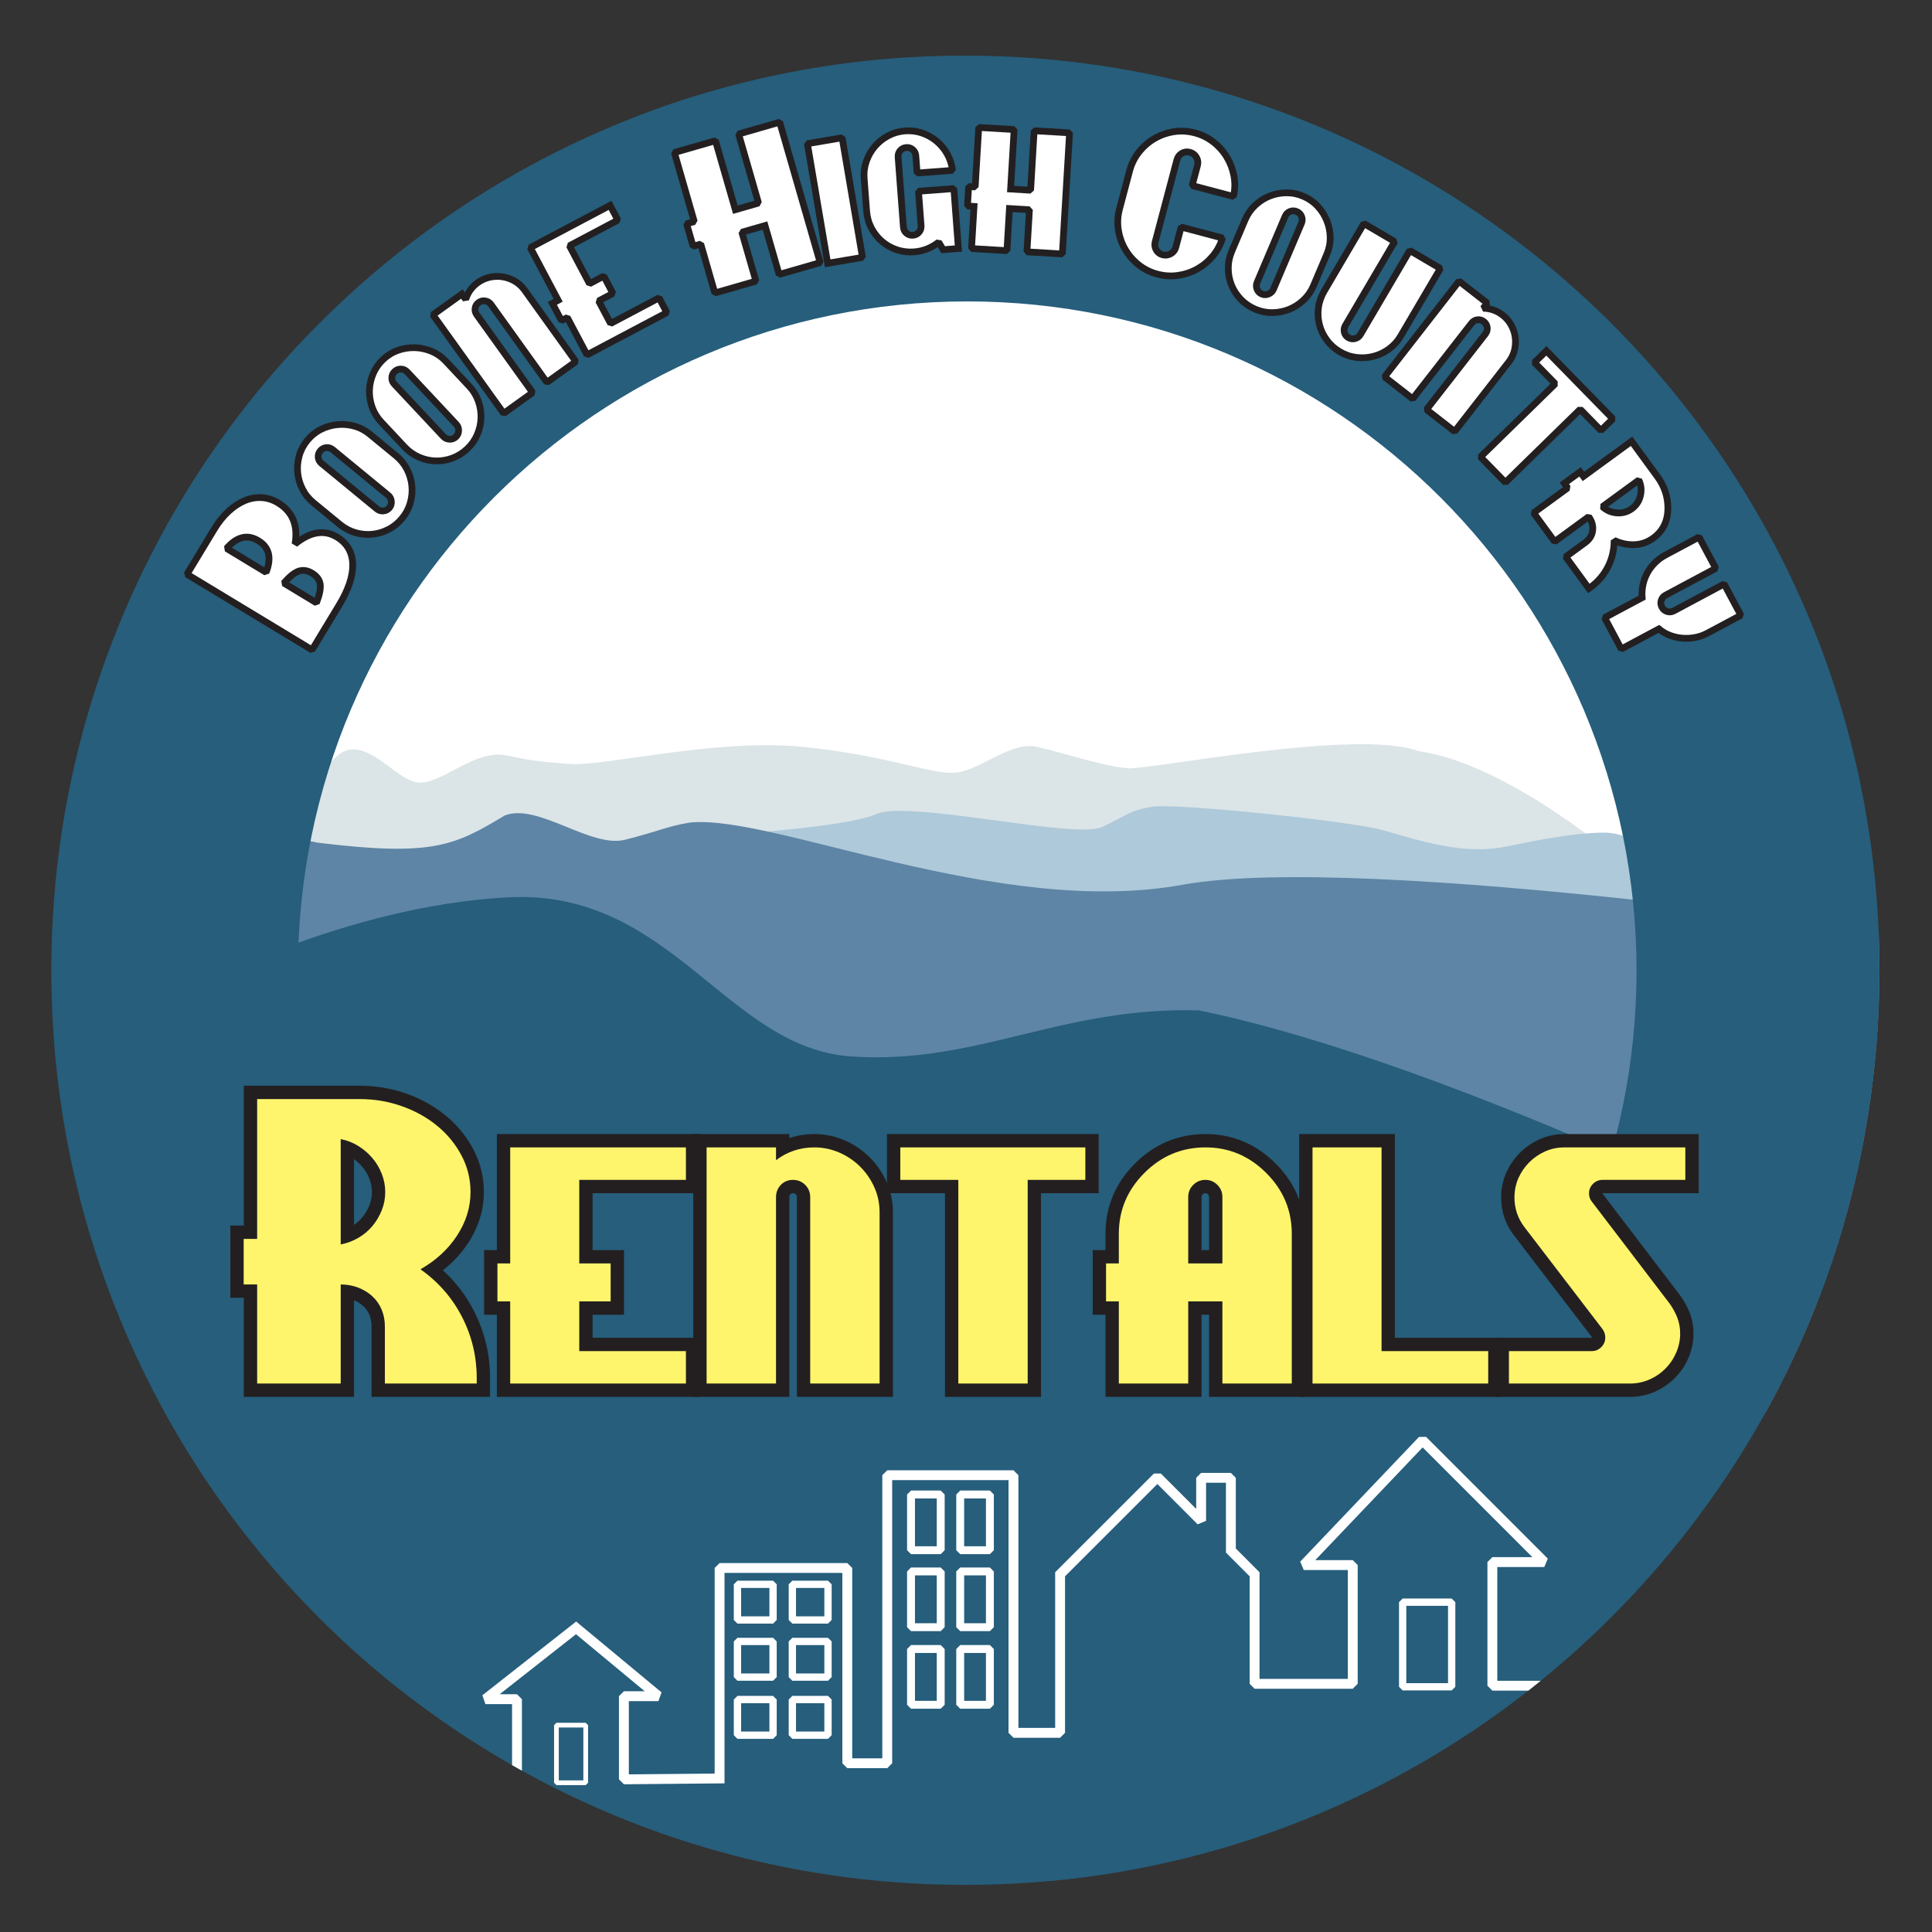 <?xml version="1.0" encoding="UTF-8" standalone="no"?>
<!DOCTYPE svg PUBLIC "-//W3C//DTD SVG 1.1//EN" "http://www.w3.org/Graphics/SVG/1.1/DTD/svg11.dtd">
<svg width="100%" height="100%" viewBox="0 0 512 512" version="1.1" xmlns="http://www.w3.org/2000/svg" xmlns:xlink="http://www.w3.org/1999/xlink" xml:space="preserve" xmlns:serif="http://www.serif.com/" style="fill-rule:evenodd;clip-rule:evenodd;stroke-miterlimit:1.414;">
    <rect x="0" y="0" width="512" height="512" fill="#333333" stroke="none"/>
    <g transform="matrix(1.24,0,0,1.24,0,0)">
        <g>
            <clipPath id="_clip1">
                <path d="M401.664,207.355C401.664,315.311 314.141,402.83 206.186,402.83C98.231,402.83 10.715,315.311 10.715,207.355C10.715,99.401 98.231,11.886 206.186,11.886C314.141,11.886 401.664,99.401 401.664,207.355Z"/>
            </clipPath>
            <g clip-path="url(#_clip1)">
                <path d="M353.865,207.435C353.865,289.008 287.74,355.133 206.176,355.133C124.607,355.133 58.486,289.008 58.486,207.435C58.486,125.872 124.607,59.754 206.176,59.754C287.74,59.754 353.865,125.872 353.865,207.435Z" style="fill:white;fill-rule:nonzero;"/>
                <path d="M353.865,207.435C353.865,289.008 287.74,355.133 206.176,355.133C124.607,355.133 58.486,289.008 58.486,207.435C58.486,125.872 124.607,59.754 206.176,59.754C287.74,59.754 353.865,125.872 353.865,207.435Z" style="fill:none;stroke:rgb(38,94,124);stroke-width:5.17px;"/>
                <path d="M45.844,170.607C45.844,170.607 47.675,161.753 58.985,159.913C62.041,160.224 63.874,166.028 66.624,166.333C69.375,166.639 71.206,159.304 76.402,160.224C81.595,161.137 85.874,167.557 90.154,167.254C95.138,166.891 101.759,160.162 108.182,161.444C114.298,162.664 114.298,162.664 121.631,163.278C128.961,163.888 152.799,157.774 171.438,159.61C190.079,161.444 199.244,165.723 204.443,165.109C209.637,164.5 216.056,158.388 221.556,159.61C227.057,160.835 236.227,163.888 241.113,164.198C246.007,164.5 290.004,155.637 303.147,160.527C322.7,163.278 347.15,184.667 347.15,184.667L347.15,199.441L49.204,199.441L45.844,170.607Z" style="fill:rgb(219,228,231);fill-rule:nonzero;"/>
                <path d="M152.491,178.557C152.491,178.557 180.303,177.029 187.328,173.973C194.357,170.918 229.809,179.474 235.612,176.723C241.422,173.973 241.113,173.362 246.007,172.447C250.89,171.529 288.477,175.498 295.204,177.335C301.927,179.168 312.012,182.834 321.482,181.003C326.066,180.087 335.848,177.948 342.872,177.948C349.9,177.948 362.736,186.196 362.736,186.196L366.199,199.441L151.885,199.441L152.491,178.557Z" style="fill:rgb(173,201,218);fill-rule:nonzero;"/>
                <path d="M47.675,183.138C47.675,183.138 59.289,177.948 67.844,180.087C92.597,183.138 97.179,180.693 107.878,174.278C114.908,171.529 126.211,181.308 133.547,179.474C140.88,177.641 142.101,176.723 147.295,175.808C165.005,173.873 213.338,196.254 252.723,189.09C292.104,181.928 414.731,200.726 414.731,200.726L386.091,304.56L49.204,204.53L47.675,183.138Z" style="fill:rgb(94,133,165);fill-rule:nonzero;"/>
                <path d="M40.584,211.465C40.584,211.465 73.702,193.563 108.611,191.774C143.518,189.987 155.158,224.003 182.011,225.792C208.86,227.581 226.766,215.048 256.303,215.946C312.69,227.581 394.145,269.651 394.145,269.651L347.599,342.158L244.667,408.388L103.239,362.741L40.584,211.465Z" style="fill:rgb(38,94,124);fill-rule:nonzero;"/>
                <path d="M353.865,206.097C353.865,287.662 287.74,353.792 206.176,353.792C124.607,353.792 58.486,287.662 58.486,206.097C58.486,124.531 124.607,58.409 206.176,58.409C287.74,58.409 353.865,124.531 353.865,206.097Z" style="fill:none;stroke:rgb(38,94,124);stroke-width:1.03px;"/>
                <path d="M206.825,11.714L206.811,11.714L206.798,11.714L206.714,11.714C180.322,11.714 154.691,16.894 130.534,27.107C107.226,36.961 86.302,51.058 68.344,69.005C50.386,86.952 36.278,107.867 26.41,131.169C16.182,155.321 10.988,180.948 10.972,207.339C10.957,233.744 16.125,259.388 26.332,283.561C36.181,306.882 50.277,327.82 68.227,345.79C86.176,363.759 107.097,377.878 130.407,387.753C154.566,397.987 180.203,403.184 206.604,403.201L206.712,403.201C233.102,403.201 258.733,398.022 282.891,387.808C306.2,377.953 327.124,363.856 345.083,345.908C363.042,327.96 377.152,307.044 387.021,283.741C397.251,259.589 402.446,233.959 402.463,207.566C402.475,181.158 397.306,155.515 387.098,131.345C377.248,108.025 363.153,87.09 345.205,69.121C327.255,51.151 306.335,37.033 283.025,27.158C258.864,16.924 233.227,11.728 206.825,11.714ZM206.714,64.418C206.742,64.418 206.769,64.418 206.798,64.418C285.795,64.459 349.797,128.537 349.759,207.533C349.709,286.505 285.673,350.497 206.712,350.497C206.683,350.497 206.666,350.497 206.638,350.497C127.638,350.448 63.63,286.379 63.676,207.37C63.723,128.407 127.75,64.419 206.714,64.418Z" style="fill:rgb(38,94,124);fill-rule:nonzero;"/>
                <path d="M83.861,380.587L110.491,380.587L110.491,363.144L103.743,363.144L123.118,347.905L140.714,362.506L133.339,362.506L133.339,380.279L153.788,380.09L153.788,335.106L181.081,335.106L181.081,376.838L189.62,376.838L189.62,315.274L216.597,315.274L216.597,370.335L226.562,370.335L226.562,336.455L247.352,315.669L256.703,325.031L256.703,315.837L263.058,315.837L263.062,331.38L268.128,336.455L268.128,359.861L289.111,359.861L289.111,334.482L278.638,334.482L304.026,307.826L330.045,333.847L318.944,333.847L318.944,360.268L348.665,360.268" style="fill:none;stroke:white;stroke-width:2.11px;"/>
                <rect x="157.608" y="338.598" width="7.611" height="7.617" style="fill:none;stroke:white;stroke-width:1.56px;"/>
                <rect x="194.701" y="319.4" width="6.345" height="11.906" style="fill:none;stroke:white;stroke-width:1.69px;"/>
                <rect x="205.214" y="319.4" width="6.344" height="11.906" style="fill:none;stroke:white;stroke-width:1.69px;"/>
                <rect x="194.701" y="335.847" width="6.345" height="11.91" style="fill:none;stroke:white;stroke-width:1.69px;"/>
                <rect x="205.214" y="335.847" width="6.344" height="11.91" style="fill:none;stroke:white;stroke-width:1.69px;"/>
                <rect x="194.701" y="352.424" width="6.345" height="11.915" style="fill:none;stroke:white;stroke-width:1.69px;"/>
                <rect x="205.214" y="352.424" width="6.344" height="11.915" style="fill:none;stroke:white;stroke-width:1.69px;"/>
                <rect x="169.34" y="338.598" width="7.619" height="7.617" style="fill:none;stroke:white;stroke-width:1.56px;"/>
                <rect x="157.608" y="350.807" width="7.611" height="7.622" style="fill:none;stroke:white;stroke-width:1.56px;"/>
                <rect x="169.34" y="350.807" width="7.619" height="7.622" style="fill:none;stroke:white;stroke-width:1.56px;"/>
                <rect x="157.608" y="363.226" width="7.611" height="7.619" style="fill:none;stroke:white;stroke-width:1.56px;"/>
                <rect x="169.34" y="363.226" width="7.619" height="7.619" style="fill:none;stroke:white;stroke-width:1.56px;"/>
                <rect x="299.774" y="342.411" width="10.474" height="18.087" style="fill:none;stroke:white;stroke-width:1.56px;"/>
                <rect x="118.919" y="368.693" width="6.258" height="12.309" style="fill:none;stroke:white;stroke-width:1.01px;"/>
                <path d="M66.683,122.495C65.71,121.907 64.772,121.761 63.87,122.056C62.966,122.352 61.898,123.204 60.662,124.613L67.635,128.833C68.308,127.083 68.571,125.745 68.426,124.814C68.28,123.881 67.699,123.113 66.683,122.495ZM55.202,115.55C52.867,114.138 50.611,114.692 48.435,117.214L56.868,122.316C58.091,119.218 57.537,116.963 55.202,115.55ZM72.016,114.779C73.118,115.447 73.948,116.274 74.502,117.259C75.058,118.246 75.352,119.36 75.381,120.603C75.413,121.849 75.183,123.201 74.697,124.665C74.21,126.129 73.483,127.659 72.515,129.258L66.688,138.891L39.962,122.721L45.79,113.09C46.692,111.599 47.698,110.338 48.809,109.31C49.916,108.284 51.067,107.517 52.259,107.012C53.451,106.508 54.661,106.288 55.892,106.352C57.122,106.42 58.3,106.791 59.424,107.471C62.517,109.342 63.725,112.273 63.052,116.267C66.303,113.628 69.291,113.131 72.016,114.779Z" style="fill:white;fill-rule:nonzero;"/>
                <path d="M66.683,122.495C65.71,121.907 64.772,121.761 63.87,122.056C62.966,122.352 61.898,123.204 60.662,124.613L67.635,128.833C68.308,127.083 68.571,125.745 68.426,124.814C68.28,123.881 67.699,123.113 66.683,122.495ZM55.202,115.55C52.867,114.138 50.611,114.692 48.435,117.214L56.868,122.316C58.091,119.218 57.537,116.963 55.202,115.55ZM72.016,114.779C73.118,115.447 73.948,116.274 74.502,117.259C75.058,118.246 75.352,119.36 75.381,120.603C75.413,121.849 75.183,123.201 74.697,124.665C74.21,126.129 73.483,127.659 72.515,129.258L66.688,138.891L39.962,122.721L45.79,113.09C46.692,111.599 47.698,110.338 48.809,109.31C49.916,108.284 51.067,107.517 52.259,107.012C53.451,106.508 54.661,106.288 55.892,106.352C57.122,106.42 58.3,106.791 59.424,107.471C62.517,109.342 63.725,112.273 63.052,116.267C66.303,113.628 69.291,113.131 72.016,114.779Z" style="fill:none;stroke:rgb(35,31,32);stroke-width:1.44px;"/>
                <path d="M71.108,96.099C70.7,95.763 70.236,95.618 69.721,95.669C69.205,95.719 68.779,95.951 68.442,96.359C68.105,96.77 67.961,97.233 68.011,97.75C68.062,98.263 68.292,98.691 68.703,99.026L80.561,108.776C80.953,109.097 81.409,109.238 81.935,109.195C82.459,109.153 82.891,108.927 83.229,108.516C83.549,108.129 83.684,107.665 83.632,107.131C83.58,106.597 83.359,106.172 82.969,105.85L71.108,96.099ZM84.65,97.417C85.646,98.236 86.426,99.207 86.994,100.327C87.561,101.447 87.904,102.612 88.022,103.821C88.14,105.03 88.029,106.24 87.689,107.449C87.349,108.658 86.77,109.76 85.952,110.756C85.117,111.772 84.144,112.568 83.033,113.142C81.921,113.716 80.76,114.062 79.552,114.182C78.343,114.3 77.137,114.183 75.936,113.834C74.736,113.486 73.628,112.891 72.613,112.057L66.992,107.436C65.995,106.616 65.213,105.648 64.647,104.526C64.08,103.407 63.738,102.241 63.62,101.03C63.5,99.823 63.612,98.613 63.952,97.404C64.291,96.194 64.871,95.092 65.688,94.096C66.508,93.102 67.474,92.324 68.585,91.767C69.7,91.209 70.868,90.872 72.096,90.751C73.323,90.631 74.536,90.737 75.736,91.069C76.935,91.402 78.032,91.976 79.028,92.796L84.65,97.417Z" style="fill:white;fill-rule:nonzero;"/>
                <path d="M71.108,96.099C70.7,95.763 70.236,95.618 69.721,95.669C69.205,95.719 68.779,95.951 68.442,96.359C68.105,96.77 67.961,97.233 68.011,97.75C68.062,98.263 68.292,98.691 68.703,99.026L80.561,108.776C80.953,109.097 81.409,109.238 81.935,109.195C82.459,109.153 82.891,108.927 83.229,108.516C83.549,108.129 83.684,107.665 83.632,107.131C83.58,106.597 83.359,106.172 82.969,105.85L71.108,96.099ZM84.65,97.417C85.646,98.236 86.426,99.207 86.994,100.327C87.561,101.447 87.904,102.612 88.022,103.821C88.14,105.03 88.029,106.24 87.689,107.449C87.349,108.658 86.77,109.76 85.952,110.756C85.117,111.772 84.144,112.568 83.033,113.142C81.921,113.716 80.76,114.062 79.552,114.182C78.343,114.3 77.137,114.183 75.936,113.834C74.736,113.486 73.628,112.891 72.613,112.057L66.992,107.436C65.995,106.616 65.213,105.648 64.647,104.526C64.08,103.407 63.738,102.241 63.62,101.03C63.5,99.823 63.612,98.613 63.952,97.404C64.291,96.194 64.871,95.092 65.688,94.096C66.508,93.102 67.474,92.324 68.585,91.767C69.7,91.209 70.868,90.872 72.096,90.751C73.323,90.631 74.536,90.737 75.736,91.069C76.935,91.402 78.032,91.976 79.028,92.796L84.65,97.417Z" style="fill:none;stroke:rgb(35,31,32);stroke-width:1.44px;"/>
                <path d="M87.027,79.482C86.664,79.097 86.223,78.894 85.705,78.875C85.188,78.859 84.734,79.031 84.348,79.396C83.96,79.758 83.758,80.197 83.742,80.716C83.725,81.235 83.896,81.685 84.259,82.072L94.753,93.278C95.1,93.65 95.535,93.846 96.062,93.873C96.588,93.899 97.045,93.73 97.433,93.367C97.801,93.022 97.995,92.581 98.013,92.045C98.03,91.511 97.866,91.057 97.52,90.689L87.027,79.482ZM100.282,82.547C101.164,83.485 101.812,84.549 102.229,85.734C102.647,86.919 102.834,88.119 102.796,89.331C102.756,90.546 102.488,91.731 101.995,92.886C101.5,94.04 100.783,95.06 99.842,95.941C98.884,96.839 97.815,97.499 96.64,97.928C95.462,98.354 94.268,98.547 93.054,98.508C91.839,98.467 90.659,98.196 89.515,97.693C88.369,97.191 87.346,96.46 86.449,95.503L81.472,90.19C80.592,89.247 79.943,88.185 79.526,87C79.109,85.817 78.92,84.617 78.958,83.401C78.999,82.188 79.266,81.002 79.76,79.848C80.253,78.692 80.972,77.675 81.912,76.793C82.852,75.913 83.91,75.269 85.086,74.859C86.261,74.45 87.466,74.267 88.697,74.307C89.931,74.347 91.119,74.611 92.265,75.095C93.412,75.58 94.425,76.291 95.308,77.234L100.282,82.547Z" style="fill:white;fill-rule:nonzero;"/>
                <path d="M87.027,79.482C86.664,79.097 86.223,78.894 85.705,78.875C85.188,78.859 84.734,79.031 84.348,79.396C83.96,79.758 83.758,80.197 83.742,80.716C83.725,81.235 83.896,81.685 84.259,82.072L94.753,93.278C95.1,93.65 95.535,93.846 96.062,93.873C96.588,93.899 97.045,93.73 97.433,93.367C97.801,93.022 97.995,92.581 98.013,92.045C98.03,91.511 97.866,91.057 97.52,90.689L87.027,79.482ZM100.282,82.547C101.164,83.485 101.812,84.549 102.229,85.734C102.647,86.919 102.834,88.119 102.796,89.331C102.756,90.546 102.488,91.731 101.995,92.886C101.5,94.04 100.783,95.06 99.842,95.941C98.884,96.839 97.815,97.499 96.64,97.928C95.462,98.354 94.268,98.547 93.054,98.508C91.839,98.467 90.659,98.196 89.515,97.693C88.369,97.191 87.346,96.46 86.449,95.503L81.472,90.19C80.592,89.247 79.943,88.185 79.526,87C79.109,85.817 78.92,84.617 78.958,83.401C78.999,82.188 79.266,81.002 79.76,79.848C80.253,78.692 80.972,77.675 81.912,76.793C82.852,75.913 83.91,75.269 85.086,74.859C86.261,74.45 87.466,74.267 88.697,74.307C89.931,74.347 91.119,74.611 92.265,75.095C93.412,75.58 94.425,76.291 95.308,77.234L100.282,82.547Z" style="fill:none;stroke:rgb(35,31,32);stroke-width:1.44px;"/>
                <path d="M116.88,81.714L104.944,65.084C104.635,64.652 104.224,64.396 103.713,64.312C103.202,64.227 102.73,64.34 102.3,64.651C101.869,64.959 101.616,65.365 101.541,65.869C101.468,66.374 101.586,66.841 101.896,67.273L113.831,83.901L107.641,88.345L92.522,67.28L98.712,62.838L99.53,63.977C99.991,62.494 100.857,61.299 102.132,60.384C102.911,59.825 103.766,59.443 104.696,59.245C105.625,59.042 106.548,59.018 107.465,59.168C108.382,59.32 109.245,59.634 110.054,60.11C110.863,60.587 111.547,61.217 112.106,61.997L123.07,77.271L116.88,81.714Z" style="fill:white;fill-rule:nonzero;"/>
                <path d="M116.88,81.714L104.944,65.084C104.635,64.652 104.224,64.396 103.713,64.312C103.202,64.227 102.73,64.34 102.3,64.651C101.869,64.959 101.616,65.365 101.541,65.869C101.468,66.374 101.586,66.841 101.896,67.273L113.831,83.901L107.641,88.345L92.522,67.28L98.712,62.838L99.53,63.977C99.991,62.494 100.857,61.299 102.132,60.384C102.911,59.825 103.766,59.443 104.696,59.245C105.625,59.042 106.548,59.018 107.465,59.168C108.382,59.32 109.245,59.634 110.054,60.11C110.863,60.587 111.547,61.217 112.106,61.997L123.07,77.271L116.88,81.714Z" style="fill:none;stroke:rgb(35,31,32);stroke-width:1.44px;"/>
                <path d="M125.459,75.835L121.238,67.86L119.999,68.517L118.049,64.831L119.288,64.175L113.332,52.919L130.384,43.893L132.052,47.042L121.699,52.522L125.99,60.63L129.037,59.016L130.989,62.701L127.94,64.316L130.493,69.138L140.846,63.66L142.513,66.81L125.459,75.835Z" style="fill:white;fill-rule:nonzero;"/>
                <path d="M125.459,75.835L121.238,67.86L119.999,68.517L118.049,64.831L119.288,64.175L113.332,52.919L130.384,43.893L132.052,47.042L121.699,52.522L125.99,60.63L129.037,59.016L130.989,62.701L127.94,64.316L130.493,69.138L140.846,63.66L142.513,66.81L125.459,75.835Z" style="fill:none;stroke:rgb(35,31,32);stroke-width:1.44px;"/>
                <path d="M166.51,58.655L163.496,48.205L158.543,49.631L161.557,60.086L152.778,62.616L149.765,52.162L148.125,52.635L146.739,47.826L148.379,47.354L144.125,32.603L152.903,30.071L157.156,44.822L162.11,43.396L157.857,28.646L166.636,26.112L175.288,56.126L166.51,58.655Z" style="fill:white;fill-rule:nonzero;"/>
                <path d="M166.51,58.655L163.496,48.205L158.543,49.631L161.557,60.086L152.778,62.616L149.765,52.162L148.125,52.635L146.739,47.826L148.379,47.354L144.125,32.603L152.903,30.071L157.156,44.822L162.11,43.396L157.857,28.646L166.636,26.112L175.288,56.126L166.51,58.655Z" style="fill:none;stroke:rgb(35,31,32);stroke-width:1.44px;"/>
                <path d="M176.889,56.267L172.55,30.705L179.985,29.443L184.326,55.007L176.889,56.267Z" style="fill:white;fill-rule:nonzero;"/>
                <path d="M176.889,56.267L172.55,30.705L179.985,29.443L184.326,55.007L176.889,56.267Z" style="fill:none;stroke:rgb(35,31,32);stroke-width:1.44px;"/>
                <path d="M201.573,53.365L200.615,51.765C199.011,53 197.264,53.689 195.373,53.832C194.062,53.931 192.815,53.778 191.633,53.374C190.448,52.97 189.396,52.369 188.474,51.577C187.553,50.786 186.804,49.836 186.225,48.725C185.647,47.616 185.308,46.405 185.211,45.095L184.685,38.14C184.588,36.854 184.749,35.618 185.167,34.434C185.584,33.252 186.188,32.198 186.981,31.276C187.773,30.357 188.723,29.598 189.831,29.008C190.941,28.419 192.137,28.075 193.423,27.976C194.682,27.883 195.891,28.03 197.049,28.426C198.206,28.821 199.244,29.401 200.165,30.167C201.084,30.936 201.844,31.854 202.445,32.923C203.045,33.993 203.417,35.155 203.563,36.411L196.004,36.983L195.724,33.278C195.682,32.748 195.466,32.315 195.074,31.979C194.68,31.64 194.219,31.491 193.689,31.53C193.162,31.57 192.727,31.786 192.39,32.181C192.053,32.573 191.904,33.034 191.944,33.563L193.073,48.531C193.113,49.062 193.329,49.495 193.723,49.832C194.115,50.17 194.576,50.318 195.105,50.279C195.635,50.24 196.068,50.024 196.406,49.63C196.743,49.237 196.893,48.776 196.853,48.246L196.297,40.875L203.856,40.305L204.824,53.118L201.573,53.365Z" style="fill:white;fill-rule:nonzero;"/>
                <path d="M201.573,53.365L200.615,51.765C199.011,53 197.264,53.689 195.373,53.832C194.062,53.931 192.815,53.778 191.633,53.374C190.448,52.97 189.396,52.369 188.474,51.577C187.553,50.786 186.804,49.836 186.225,48.725C185.647,47.616 185.308,46.405 185.211,45.095L184.685,38.14C184.588,36.854 184.749,35.618 185.167,34.434C185.584,33.252 186.188,32.198 186.981,31.276C187.773,30.357 188.723,29.598 189.831,29.008C190.941,28.419 192.137,28.075 193.423,27.976C194.682,27.883 195.891,28.03 197.049,28.426C198.206,28.821 199.244,29.401 200.165,30.167C201.084,30.936 201.844,31.854 202.445,32.923C203.045,33.993 203.417,35.155 203.563,36.411L196.004,36.983L195.724,33.278C195.682,32.748 195.466,32.315 195.074,31.979C194.68,31.64 194.219,31.491 193.689,31.53C193.162,31.57 192.727,31.786 192.39,32.181C192.053,32.573 191.904,33.034 191.944,33.563L193.073,48.531C193.113,49.062 193.329,49.495 193.723,49.832C194.115,50.17 194.576,50.318 195.105,50.279C195.635,50.24 196.068,50.024 196.406,49.63C196.743,49.237 196.893,48.776 196.853,48.246L196.297,40.875L203.856,40.305L204.824,53.118L201.573,53.365Z" style="fill:none;stroke:rgb(35,31,32);stroke-width:1.44px;"/>
                <path d="M219.474,53.826L220.011,44.821L215.736,44.568L215.199,53.572L207.632,53.121L208.168,44.115L206.766,44.031L207.016,39.868L208.416,39.952L209.172,27.238L216.74,27.688L215.984,40.402L220.261,40.658L221.016,27.944L228.584,28.395L227.044,54.277L219.474,53.826Z" style="fill:white;fill-rule:nonzero;"/>
                <path d="M219.474,53.826L220.011,44.821L215.736,44.568L215.199,53.572L207.632,53.121L208.168,44.115L206.766,44.031L207.016,39.868L208.416,39.952L209.172,27.238L216.74,27.688L215.984,40.402L220.261,40.658L221.016,27.944L228.584,28.395L227.044,54.277L219.474,53.826Z" style="fill:none;stroke:rgb(35,31,32);stroke-width:1.44px;"/>
                <path d="M259.174,54.746C258.221,55.877 257.114,56.794 255.857,57.492C254.599,58.191 253.236,58.647 251.77,58.859C250.302,59.071 248.836,58.982 247.37,58.594C245.854,58.192 244.51,57.522 243.334,56.582C242.159,55.643 241.202,54.539 240.465,53.273C239.729,52.005 239.245,50.628 239.012,49.142C238.78,47.655 238.864,46.154 239.266,44.64L241.421,36.506C241.817,35.017 242.487,33.677 243.429,32.487C244.371,31.301 245.475,30.34 246.744,29.605C248.011,28.867 249.387,28.383 250.875,28.148C252.36,27.916 253.86,28.001 255.376,28.402C256.841,28.79 258.159,29.442 259.329,30.353C260.499,31.265 261.454,32.342 262.198,33.584C262.941,34.826 263.447,36.171 263.718,37.613C263.987,39.06 263.952,40.52 263.613,41.999L254.782,39.656L255.931,35.332C256.091,34.723 256.009,34.146 255.684,33.602C255.357,33.057 254.889,32.702 254.277,32.543C253.667,32.38 253.096,32.458 252.57,32.776C252.041,33.093 251.694,33.557 251.533,34.167L246.888,51.681C246.727,52.293 246.797,52.867 247.098,53.404C247.401,53.941 247.857,54.291 248.467,54.454C249.076,54.614 249.659,54.539 250.214,54.23C250.765,53.921 251.123,53.459 251.285,52.849L252.432,48.525L261.263,50.867C260.824,52.318 260.129,53.612 259.174,54.746Z" style="fill:white;fill-rule:nonzero;"/>
                <path d="M259.174,54.746C258.221,55.877 257.114,56.794 255.857,57.492C254.599,58.191 253.236,58.647 251.77,58.859C250.302,59.071 248.836,58.982 247.37,58.594C245.854,58.192 244.51,57.522 243.334,56.582C242.159,55.643 241.202,54.539 240.465,53.273C239.729,52.005 239.245,50.628 239.012,49.142C238.78,47.655 238.864,46.154 239.266,44.64L241.421,36.506C241.817,35.017 242.487,33.677 243.429,32.487C244.371,31.301 245.475,30.34 246.744,29.605C248.011,28.867 249.387,28.383 250.875,28.148C252.36,27.916 253.86,28.001 255.376,28.402C256.841,28.79 258.159,29.442 259.329,30.353C260.499,31.265 261.454,32.342 262.198,33.584C262.941,34.826 263.447,36.171 263.718,37.613C263.987,39.06 263.952,40.52 263.613,41.999L254.782,39.656L255.931,35.332C256.091,34.723 256.009,34.146 255.684,33.602C255.357,33.057 254.889,32.702 254.277,32.543C253.667,32.38 253.096,32.458 252.57,32.776C252.041,33.093 251.694,33.557 251.533,34.167L246.888,51.681C246.727,52.293 246.797,52.867 247.098,53.404C247.401,53.941 247.857,54.291 248.467,54.454C249.076,54.614 249.659,54.539 250.214,54.23C250.765,53.921 251.123,53.459 251.285,52.849L252.432,48.525L261.263,50.867C260.824,52.318 260.129,53.612 259.174,54.746Z" style="fill:none;stroke:rgb(35,31,32);stroke-width:1.44px;"/>
                <path d="M278.149,47.706C278.356,47.216 278.363,46.734 278.168,46.251C277.974,45.773 277.635,45.429 277.145,45.221C276.656,45.014 276.171,45.007 275.691,45.199C275.211,45.396 274.868,45.735 274.66,46.226L268.66,60.357C268.461,60.821 268.458,61.299 268.647,61.792C268.835,62.285 269.175,62.635 269.664,62.841C270.128,63.039 270.609,63.038 271.107,62.835C271.604,62.635 271.951,62.303 272.148,61.839L278.149,47.706ZM280.713,61.068C280.209,62.254 279.499,63.278 278.584,64.137C277.67,64.999 276.649,65.656 275.523,66.112C274.395,66.568 273.203,66.802 271.947,66.818C270.693,66.834 269.473,66.589 268.284,66.086C267.076,65.572 266.037,64.865 265.172,63.962C264.307,63.057 263.646,62.042 263.191,60.918C262.735,59.79 262.507,58.602 262.503,57.351C262.498,56.099 262.753,54.868 263.266,53.659L266.112,46.959C266.615,45.774 267.324,44.752 268.238,43.889C269.153,43.029 270.174,42.371 271.302,41.915C272.428,41.462 273.619,41.226 274.875,41.208C276.131,41.193 277.352,41.437 278.538,41.942C279.723,42.446 280.741,43.151 281.592,44.062C282.441,44.972 283.097,45.997 283.558,47.141C284.019,48.284 284.261,49.478 284.283,50.722C284.301,51.967 284.059,53.182 283.558,54.368L280.713,61.068Z" style="fill:white;fill-rule:nonzero;"/>
                <path d="M278.149,47.706C278.356,47.216 278.363,46.734 278.168,46.251C277.974,45.773 277.635,45.429 277.145,45.221C276.656,45.014 276.171,45.007 275.691,45.199C275.211,45.396 274.868,45.735 274.66,46.226L268.66,60.357C268.461,60.821 268.458,61.299 268.647,61.792C268.835,62.285 269.175,62.635 269.664,62.841C270.128,63.039 270.609,63.038 271.107,62.835C271.604,62.635 271.951,62.303 272.148,61.839L278.149,47.706ZM280.713,61.068C280.209,62.254 279.499,63.278 278.584,64.137C277.67,64.999 276.649,65.656 275.523,66.112C274.395,66.568 273.203,66.802 271.947,66.818C270.693,66.834 269.473,66.589 268.284,66.086C267.076,65.572 266.037,64.865 265.172,63.962C264.307,63.057 263.646,62.042 263.191,60.918C262.735,59.79 262.507,58.602 262.503,57.351C262.498,56.099 262.753,54.868 263.266,53.659L266.112,46.959C266.615,45.774 267.324,44.752 268.238,43.889C269.153,43.029 270.174,42.371 271.302,41.915C272.428,41.462 273.619,41.226 274.875,41.208C276.131,41.193 277.352,41.437 278.538,41.942C279.723,42.446 280.741,43.151 281.592,44.062C282.441,44.972 283.097,45.997 283.558,47.141C284.019,48.284 284.261,49.478 284.283,50.722C284.301,51.967 284.059,53.182 283.558,54.368L280.713,61.068Z" style="fill:none;stroke:rgb(35,31,32);stroke-width:1.44px;"/>
                <path d="M296.839,74.594C295.82,75.329 294.724,75.851 293.546,76.153C292.37,76.459 291.158,76.54 289.912,76.392C288.665,76.246 287.484,75.847 286.374,75.194C285.241,74.528 284.305,73.691 283.561,72.684C282.82,71.675 282.297,70.584 281.99,69.407C281.685,68.233 281.612,67.025 281.769,65.783C281.926,64.541 282.339,63.356 283.005,62.222L291.492,47.776L298.061,51.637L287.518,69.58C287.262,70.015 287.19,70.484 287.304,70.992C287.417,71.498 287.703,71.885 288.16,72.152C288.618,72.423 289.096,72.493 289.598,72.362C290.099,72.232 290.485,71.94 290.755,71.482L301.296,53.536L307.833,57.378L299.345,71.824C298.693,72.935 297.857,73.859 296.839,74.594Z" style="fill:white;fill-rule:nonzero;"/>
                <path d="M296.839,74.594C295.82,75.329 294.724,75.851 293.546,76.153C292.37,76.459 291.158,76.54 289.912,76.392C288.665,76.246 287.484,75.847 286.374,75.194C285.241,74.528 284.305,73.691 283.561,72.684C282.82,71.675 282.297,70.584 281.99,69.407C281.685,68.233 281.612,67.025 281.769,65.783C281.926,64.541 282.339,63.356 283.005,62.222L291.492,47.776L298.061,51.637L287.518,69.58C287.262,70.015 287.19,70.484 287.304,70.992C287.417,71.498 287.703,71.885 288.16,72.152C288.618,72.423 289.096,72.493 289.598,72.362C290.099,72.232 290.485,71.94 290.755,71.482L301.296,53.536L307.833,57.378L299.345,71.824C298.693,72.935 297.857,73.859 296.839,74.594Z" style="fill:none;stroke:rgb(35,31,32);stroke-width:1.44px;"/>
                <path d="M304.872,87.534L317.448,71.385C317.773,70.964 317.904,70.5 317.841,69.984C317.776,69.471 317.536,69.05 317.116,68.724C316.7,68.399 316.236,68.272 315.732,68.342C315.228,68.415 314.812,68.66 314.487,69.079L301.909,85.229L295.898,80.547L311.828,60.091L317.841,64.773L316.979,65.879C318.53,65.901 319.923,66.394 321.161,67.357C321.918,67.948 322.524,68.66 322.98,69.494C323.435,70.33 323.72,71.208 323.835,72.129C323.948,73.053 323.891,73.968 323.663,74.88C323.433,75.79 323.024,76.624 322.434,77.383L310.883,92.217L304.872,87.534Z" style="fill:white;fill-rule:nonzero;"/>
                <path d="M304.872,87.534L317.448,71.385C317.773,70.964 317.904,70.5 317.841,69.984C317.776,69.471 317.536,69.05 317.116,68.724C316.7,68.399 316.236,68.272 315.732,68.342C315.228,68.415 314.812,68.66 314.487,69.079L301.909,85.229L295.898,80.547L311.828,60.091L317.841,64.773L316.979,65.879C318.53,65.901 319.923,66.394 321.161,67.357C321.918,67.948 322.524,68.66 322.98,69.494C323.435,70.33 323.72,71.208 323.835,72.129C323.948,73.053 323.891,73.968 323.663,74.88C323.433,75.79 323.024,76.624 322.434,77.383L310.883,92.217L304.872,87.534Z" style="fill:none;stroke:rgb(35,31,32);stroke-width:1.44px;"/>
                <path d="M337.72,87.471L321.728,103.106L316.402,97.66L332.393,82.023L327.94,77.469L330.488,74.98L344.692,89.508L342.146,91.997L337.72,87.471Z" style="fill:white;fill-rule:nonzero;"/>
                <path d="M337.72,87.471L321.728,103.106L316.402,97.66L332.393,82.023L327.94,77.469L330.488,74.98L344.692,89.508L342.146,91.997L337.72,87.471Z" style="fill:none;stroke:rgb(35,31,32);stroke-width:1.44px;"/>
                <path d="M348.756,108.719C349.694,108.034 350.304,107.111 350.583,105.951C350.862,104.793 350.751,103.677 350.249,102.602L342.474,108.285C343.344,109.088 344.375,109.534 345.565,109.619C346.753,109.705 347.815,109.406 348.756,108.719ZM334.624,119L338.816,115.936C339.735,115.264 340.255,114.416 340.38,113.385C340.506,112.356 340.223,111.371 339.538,110.432L332.253,115.756L327.758,109.604L335.042,104.282L334.325,103.301L337.69,100.84L338.408,101.82L348.691,94.306L354.239,101.893C355.743,103.955 356.484,106.232 356.458,108.722C356.42,111.412 355.38,113.502 353.341,114.992C352.116,115.887 350.764,116.36 349.281,116.409C347.799,116.462 346.361,116.15 344.965,115.481C344.979,117.472 344.548,119.345 343.67,121.097C342.792,122.851 341.557,124.308 339.965,125.473L339.567,125.762L334.624,119Z" style="fill:white;fill-rule:nonzero;"/>
                <path d="M348.756,108.719C349.694,108.034 350.304,107.111 350.583,105.951C350.862,104.793 350.751,103.677 350.249,102.602L342.474,108.285C343.344,109.088 344.375,109.534 345.565,109.619C346.753,109.705 347.815,109.406 348.756,108.719ZM334.624,119L338.816,115.936C339.735,115.264 340.255,114.416 340.38,113.385C340.506,112.356 340.223,111.371 339.538,110.432L332.253,115.756L327.758,109.604L335.042,104.282L334.325,103.301L337.69,100.84L338.408,101.82L348.691,94.306L354.239,101.893C355.743,103.955 356.484,106.232 356.458,108.722C356.42,111.412 355.38,113.502 353.341,114.992C352.116,115.887 350.764,116.36 349.281,116.409C347.799,116.462 346.361,116.15 344.965,115.481C344.979,117.472 344.548,119.345 343.67,121.097C342.792,122.851 341.557,124.308 339.965,125.473L339.567,125.762L334.624,119Z" style="fill:none;stroke:rgb(35,31,32);stroke-width:1.44px;"/>
                <path d="M362.292,136.239C361.381,136.41 360.471,136.461 359.557,136.388C358.646,136.317 357.76,136.118 356.896,135.792C356.035,135.465 355.244,135.005 354.527,134.413L346.503,138.701L342.931,132.012L350.955,127.727C350.884,126.789 350.944,125.869 351.134,124.965C351.324,124.062 351.638,123.214 352.074,122.423C352.512,121.631 353.056,120.91 353.713,120.259C354.366,119.606 355.105,119.061 355.932,118.621L363.119,114.78L366.692,121.465L355.962,127.202C355.493,127.452 355.182,127.825 355.033,128.321C354.882,128.816 354.932,129.298 355.181,129.765C355.432,130.234 355.805,130.544 356.302,130.694C356.796,130.845 357.278,130.796 357.747,130.546L368.477,124.809L372.054,131.498L364.864,135.337C364.062,135.767 363.205,136.067 362.292,136.239Z" style="fill:white;fill-rule:nonzero;"/>
                <path d="M362.292,136.239C361.381,136.41 360.471,136.461 359.557,136.388C358.646,136.317 357.76,136.118 356.896,135.792C356.035,135.465 355.244,135.005 354.527,134.413L346.503,138.701L342.931,132.012L350.955,127.727C350.884,126.789 350.944,125.869 351.134,124.965C351.324,124.062 351.638,123.214 352.074,122.423C352.512,121.631 353.056,120.91 353.713,120.259C354.366,119.606 355.105,119.061 355.932,118.621L363.119,114.78L366.692,121.465L355.962,127.202C355.493,127.452 355.182,127.825 355.033,128.321C354.882,128.816 354.932,129.298 355.181,129.765C355.432,130.234 355.805,130.544 356.302,130.694C356.796,130.845 357.278,130.796 357.747,130.546L368.477,124.809L372.054,131.498L364.864,135.337C364.062,135.767 363.205,136.067 362.292,136.239Z" style="fill:none;stroke:rgb(35,31,32);stroke-width:1.44px;"/>
            </g>
        </g>
        <path d="M74.24,264.09C74.794,263.884 75.334,263.629 75.856,263.325C76.881,262.731 77.773,261.983 78.509,261.1C79.247,260.208 79.84,259.206 80.266,258.128C80.694,257.061 80.909,255.926 80.909,254.746C80.909,253.596 80.698,252.498 80.264,251.386C79.837,250.291 79.238,249.288 78.48,248.403C77.718,247.509 76.815,246.737 75.791,246.105C75.292,245.798 74.774,245.539 74.24,245.331L74.24,264.09ZM80.833,297.112L80.833,283.52C80.833,282.389 80.635,281.344 80.245,280.414C79.856,279.5 79.316,278.732 78.597,278.071C77.879,277.415 77.013,276.885 76.025,276.503C75.458,276.289 74.861,276.135 74.24,276.043L74.24,297.112L53.533,297.112L53.533,275.939L50.654,275.939L50.654,263.353L53.533,263.353L53.533,233.469L76.946,233.469C80.179,233.469 83.342,234.006 86.347,235.064C89.33,236.116 92.004,237.6 94.296,239.475C96.599,241.355 98.47,243.622 99.855,246.213C101.268,248.858 101.984,251.729 101.984,254.746C101.984,258.3 100.935,261.701 98.867,264.854C97.201,267.399 95.021,269.59 92.369,271.386C95.58,273.994 98.147,277.155 100.015,280.805C102.2,285.066 103.309,289.676 103.309,294.506L103.309,297.112L80.833,297.112Z" style="fill:rgb(255,245,108);fill-rule:nonzero;"/>
        <path d="M75.663,261.766L75.663,247.732C76.307,248.196 76.886,248.73 77.393,249.324C78.051,250.091 78.568,250.957 78.935,251.901C79.305,252.847 79.484,253.776 79.484,254.746C79.484,255.745 79.303,256.701 78.948,257.586C78.569,258.546 78.054,259.417 77.409,260.195C76.913,260.792 76.326,261.318 75.663,261.766ZM76.946,232.045L54.957,232.045L52.108,232.045L52.108,261.928L52.079,261.928L49.23,261.928L49.23,277.363L52.108,277.363L52.108,298.537L75.663,298.537L75.663,295.687L75.663,277.892C76.41,278.197 77.08,278.615 77.639,279.125C78.2,279.639 78.625,280.248 78.936,280.977C79.248,281.72 79.409,282.58 79.409,283.52L79.409,298.537L104.733,298.537L104.733,295.687L104.733,294.506C104.733,289.447 103.571,284.617 101.28,280.153C99.602,276.87 97.382,273.965 94.66,271.479C96.804,269.8 98.612,267.844 100.059,265.633C102.281,262.246 103.409,258.582 103.409,254.746C103.409,251.494 102.637,248.397 101.113,245.543C99.637,242.784 97.647,240.371 95.195,238.371C92.779,236.394 89.96,234.829 86.821,233.72C83.663,232.608 80.341,232.045 76.946,232.045ZM72.815,265.954C74.144,265.711 75.394,265.243 76.574,264.555C77.755,263.871 78.764,263.018 79.603,262.012C80.436,261.007 81.103,259.887 81.591,258.649C82.081,257.427 82.332,256.119 82.332,254.746C82.332,253.414 82.081,252.125 81.591,250.869C81.103,249.613 80.423,248.481 79.561,247.476C78.705,246.47 77.693,245.605 76.54,244.893C75.384,244.181 74.144,243.696 72.815,243.451L72.815,265.954ZM76.946,234.894C80.044,234.894 83.017,235.402 85.872,236.407C88.723,237.413 91.23,238.807 93.394,240.578C95.56,242.345 97.296,244.448 98.599,246.884C99.899,249.319 100.559,251.94 100.559,254.746C100.559,258.037 99.595,261.145 97.675,264.073C95.758,267.003 93.149,269.401 89.856,271.27C93.695,273.977 96.658,277.371 98.745,281.454C100.839,285.533 101.884,289.882 101.884,294.506L101.884,295.687L82.258,295.687L82.258,283.52C82.258,282.191 82.023,280.968 81.558,279.862C81.088,278.757 80.423,277.814 79.561,277.022C78.705,276.239 77.693,275.622 76.54,275.174C75.384,274.739 74.144,274.513 72.815,274.513L72.815,295.687L54.957,295.687L54.957,274.513L52.079,274.513L52.079,264.778L54.957,264.778L54.957,234.894L76.946,234.894Z" style="fill:rgb(35,31,32);fill-rule:nonzero;"/>
        <path d="M107.613,297.112L107.613,279.556L104.886,279.556L104.886,268.591L107.613,268.591L107.613,243.796L148.019,243.796L148.019,253.587L125.223,253.587L125.223,268.591L131.932,268.591L131.932,279.556L125.223,279.556L125.223,287.33L148.019,287.33L148.019,297.112L107.613,297.112Z" style="fill:rgb(255,245,108);fill-rule:nonzero;"/>
        <path d="M149.443,242.371L146.595,242.371L109.038,242.371L106.189,242.371L106.189,267.168L103.461,267.168L103.461,280.981L106.189,280.981L106.189,298.537L149.443,298.537L149.443,295.687L149.443,288.755L149.443,285.906L146.595,285.906L126.646,285.906L126.646,280.981L133.356,280.981L133.356,278.131L133.356,270.016L133.356,267.168L130.507,267.168L126.646,267.168L126.646,255.01L149.443,255.01L149.443,252.162L149.443,245.219L149.443,242.371ZM146.595,245.219L146.595,252.162L123.798,252.162L123.798,270.016L130.507,270.016L130.507,278.131L123.798,278.131L123.798,288.755L146.595,288.755L146.595,295.687L109.038,295.687L109.038,278.131L106.31,278.131L106.31,270.016L109.038,270.016L109.038,245.219L146.595,245.219Z" style="fill:rgb(35,31,32);fill-rule:nonzero;"/>
        <path d="M171.729,297.112L171.729,255.852C171.729,255.193 171.523,254.681 171.081,254.239C170.633,253.795 170.118,253.587 169.466,253.587C168.82,253.587 168.324,253.789 167.904,254.222C167.474,254.667 167.273,255.184 167.273,255.852L167.273,297.112L149.593,297.112L149.593,243.796L167.273,243.796L167.273,245.385C169.349,244.329 171.614,243.796 174.039,243.796C176.079,243.796 178.068,244.209 179.952,245.022C181.815,245.834 183.464,246.953 184.858,248.35C186.257,249.752 187.375,251.385 188.181,253.204C188.996,255.052 189.41,257.035 189.41,259.095L189.41,297.112L171.729,297.112Z" style="fill:rgb(255,245,108);fill-rule:nonzero;"/>
        <path d="M174.039,242.371C172.168,242.371 170.384,242.661 168.697,243.237L168.697,242.371L165.849,242.371L151.017,242.371L148.168,242.371L148.168,298.537L168.697,298.537L168.697,295.687L168.697,255.852C168.697,255.516 168.781,255.364 168.927,255.214C169.042,255.094 169.148,255.01 169.466,255.01C169.778,255.01 169.919,255.092 170.082,255.255C170.224,255.396 170.306,255.538 170.306,255.852L170.306,298.537L190.834,298.537L190.834,295.687L190.834,259.095C190.834,256.836 190.38,254.66 189.484,252.631C188.605,250.648 187.39,248.871 185.867,247.344C184.346,245.82 182.549,244.599 180.526,243.717C178.454,242.823 176.274,242.371 174.039,242.371ZM174.039,245.219C175.909,245.219 177.689,245.596 179.388,246.33C181.083,247.069 182.571,248.075 183.849,249.356C185.127,250.637 186.138,252.11 186.878,253.781C187.617,255.456 187.984,257.227 187.984,259.095L187.984,295.687L173.154,295.687L173.154,255.852C173.154,254.817 172.799,253.941 172.088,253.231C171.367,252.517 170.499,252.162 169.466,252.162C168.432,252.162 167.571,252.517 166.881,253.231C166.192,253.941 165.849,254.817 165.849,255.852L165.849,295.687L151.017,295.687L151.017,245.219L165.849,245.219L165.849,247.952C168.258,246.136 170.987,245.219 174.039,245.219Z" style="fill:rgb(35,31,32);fill-rule:nonzero;"/>
        <path d="M203.386,297.112L203.386,253.587L190.985,253.587L190.985,243.796L233.385,243.796L233.385,253.587L221.058,253.587L221.058,297.112L203.386,297.112Z" style="fill:rgb(255,245,108);fill-rule:nonzero;"/>
        <path d="M234.808,242.371L231.96,242.371L192.41,242.371L189.561,242.371L189.561,255.01L201.961,255.01L201.961,298.537L222.482,298.537L222.482,295.687L222.482,255.01L234.808,255.01L234.808,252.162L234.808,245.219L234.808,242.371ZM231.96,245.219L231.96,252.162L219.634,252.162L219.634,295.687L204.81,295.687L204.81,252.162L192.41,252.162L192.41,245.219L231.96,245.219Z" style="fill:rgb(35,31,32);fill-rule:nonzero;"/>
        <path d="M259.825,268.591L259.825,255.852C259.825,255.198 259.617,254.686 259.17,254.242C258.724,253.793 258.236,253.587 257.631,253.587C256.975,253.587 256.467,253.792 256.032,254.232C255.574,254.683 255.368,255.193 255.368,255.852L255.368,268.591L259.825,268.591ZM259.825,297.112L259.825,279.556L255.368,279.556L255.368,297.112L237.69,297.112L237.69,279.556L234.958,279.556L234.958,268.591L237.69,268.591L237.69,263.672C237.69,258.288 239.667,253.581 243.563,249.68C247.463,245.776 252.196,243.796 257.631,243.796C263.016,243.796 267.724,245.776 271.624,249.68C275.523,253.577 277.502,258.285 277.502,263.672L277.502,297.112L259.825,297.112Z" style="fill:rgb(255,245,108);fill-rule:nonzero;"/>
        <path d="M256.793,267.168L256.793,255.852C256.793,255.54 256.868,255.408 257.017,255.26C257.183,255.092 257.325,255.01 257.631,255.01C257.829,255.01 257.959,255.045 258.151,255.238C258.318,255.404 258.401,255.545 258.401,255.852L258.401,267.168L256.793,267.168ZM257.631,242.371C251.805,242.371 246.732,244.491 242.555,248.673C238.382,252.85 236.266,257.897 236.266,263.672L236.266,267.168L233.533,267.168L233.533,280.981L236.266,280.981L236.266,298.537L256.793,298.537L256.793,295.687L256.793,280.981L258.401,280.981L258.401,298.537L278.926,298.537L278.926,295.687L278.926,263.672C278.926,257.892 276.807,252.845 272.63,248.671C268.453,244.491 263.406,242.371 257.631,242.371ZM253.943,270.016L261.25,270.016L261.25,255.852C261.25,254.817 260.889,253.941 260.173,253.231C259.465,252.517 258.616,252.162 257.631,252.162C256.604,252.162 255.724,252.517 255.018,253.231C254.298,253.941 253.943,254.817 253.943,255.852L253.943,270.016ZM257.631,245.219C262.648,245.219 266.974,247.042 270.616,250.686C274.259,254.326 276.077,258.649 276.077,263.672L276.077,295.687L261.25,295.687L261.25,278.131L253.943,278.131L253.943,295.687L239.115,295.687L239.115,278.131L236.383,278.131L236.383,270.016L239.115,270.016L239.115,263.672C239.115,258.649 240.934,254.326 244.57,250.686C248.212,247.042 252.561,245.219 257.631,245.219Z" style="fill:rgb(35,31,32);fill-rule:nonzero;"/>
        <path d="M279.084,297.112L279.084,243.796L296.685,243.796L296.685,287.33L319.481,287.33L319.481,297.112L279.084,297.112Z" style="fill:rgb(255,245,108);fill-rule:nonzero;"/>
        <path d="M298.109,242.371L295.261,242.371L280.509,242.371L277.659,242.371L277.659,298.537L320.906,298.537L320.906,295.687L320.906,288.755L320.906,285.906L318.057,285.906L298.109,285.906L298.109,245.219L298.109,242.371ZM295.261,245.219L295.261,288.755L318.057,288.755L318.057,295.687L280.509,295.687L280.509,245.219L295.261,245.219Z" style="fill:rgb(35,31,32);fill-rule:nonzero;"/>
        <path d="M321.062,297.112L321.062,287.33L340.19,287.33C340.599,287.33 340.913,287.197 341.212,286.899C341.518,286.594 341.647,286.29 341.647,285.875C341.647,285.493 341.546,285.176 341.327,284.881L324.677,263.132C323.061,261.017 322.243,258.593 322.243,255.923C322.243,254.273 322.565,252.691 323.2,251.223C323.849,249.781 324.73,248.498 325.827,247.39C326.928,246.292 328.212,245.413 329.648,244.771C331.119,244.123 332.704,243.796 334.364,243.796L361.611,243.796L361.611,253.587L342.474,253.587C342.071,253.587 341.757,253.72 341.453,254.021C341.16,254.311 341.029,254.625 341.029,255.038C341.029,255.538 341.185,255.776 341.321,255.927L341.394,256.015L358.001,277.784C358.785,278.901 359.388,280.021 359.824,281.16C360.278,282.373 360.507,283.66 360.507,284.995C360.507,286.609 360.179,288.177 359.533,289.658C358.907,291.117 358.022,292.422 356.907,293.527C355.808,294.633 354.505,295.519 353.04,296.152C351.562,296.789 349.972,297.112 348.309,297.112L321.062,297.112Z" style="fill:rgb(255,245,108);fill-rule:nonzero;"/>
        <path d="M363.035,242.371L360.186,242.371L334.364,242.371C332.505,242.371 330.727,242.739 329.08,243.465C327.474,244.181 326.046,245.159 324.827,246.376C323.598,247.617 322.619,249.042 321.909,250.62C321.18,252.306 320.818,254.078 320.818,255.923C320.818,258.912 321.735,261.628 323.542,263.995L340.191,285.74C340.214,285.772 340.223,285.795 340.224,285.872C340.221,285.875 340.217,285.879 340.213,285.882L340.188,285.905L322.486,285.906L319.638,285.906L319.638,298.537L348.309,298.537C350.167,298.537 351.948,298.174 353.603,297.46C355.238,296.754 356.692,295.765 357.927,294.522C359.154,293.305 360.141,291.85 360.846,290.214C361.564,288.564 361.931,286.803 361.931,284.995C361.931,283.492 361.673,282.038 361.164,280.673C360.675,279.401 360.017,278.177 359.2,277.012L359.168,276.965L359.133,276.921L342.526,255.152L342.459,255.062L342.454,255.057C342.453,255.051 342.453,255.045 342.453,255.038C342.464,255.027 342.473,255.018 342.479,255.011L360.186,255.01L363.035,255.01L363.035,252.162L363.035,245.219L363.035,242.371ZM360.186,245.219L360.186,252.162L342.474,252.162C341.688,252.162 341.019,252.446 340.451,253.008C339.88,253.574 339.604,254.255 339.604,255.038C339.604,255.779 339.821,256.388 340.262,256.88L356.868,278.648C357.557,279.631 358.099,280.637 358.494,281.669C358.881,282.706 359.082,283.812 359.082,284.995C359.082,286.417 358.796,287.786 358.227,289.089C357.669,290.388 356.89,291.539 355.904,292.515C354.928,293.499 353.776,294.282 352.474,294.844C351.168,295.408 349.786,295.687 348.309,295.687L322.486,295.687L322.486,288.755L340.19,288.755C340.975,288.755 341.656,288.468 342.219,287.906C342.789,287.34 343.072,286.667 343.072,285.875C343.072,285.186 342.872,284.575 342.474,284.035L325.807,262.266C324.382,260.4 323.668,258.283 323.668,255.923C323.668,254.449 323.954,253.069 324.508,251.789C325.08,250.515 325.856,249.385 326.84,248.392C327.82,247.414 328.956,246.64 330.229,246.072C331.513,245.506 332.888,245.219 334.364,245.219L360.186,245.219Z" style="fill:rgb(35,31,32);fill-rule:nonzero;"/>
    </g>
</svg>
